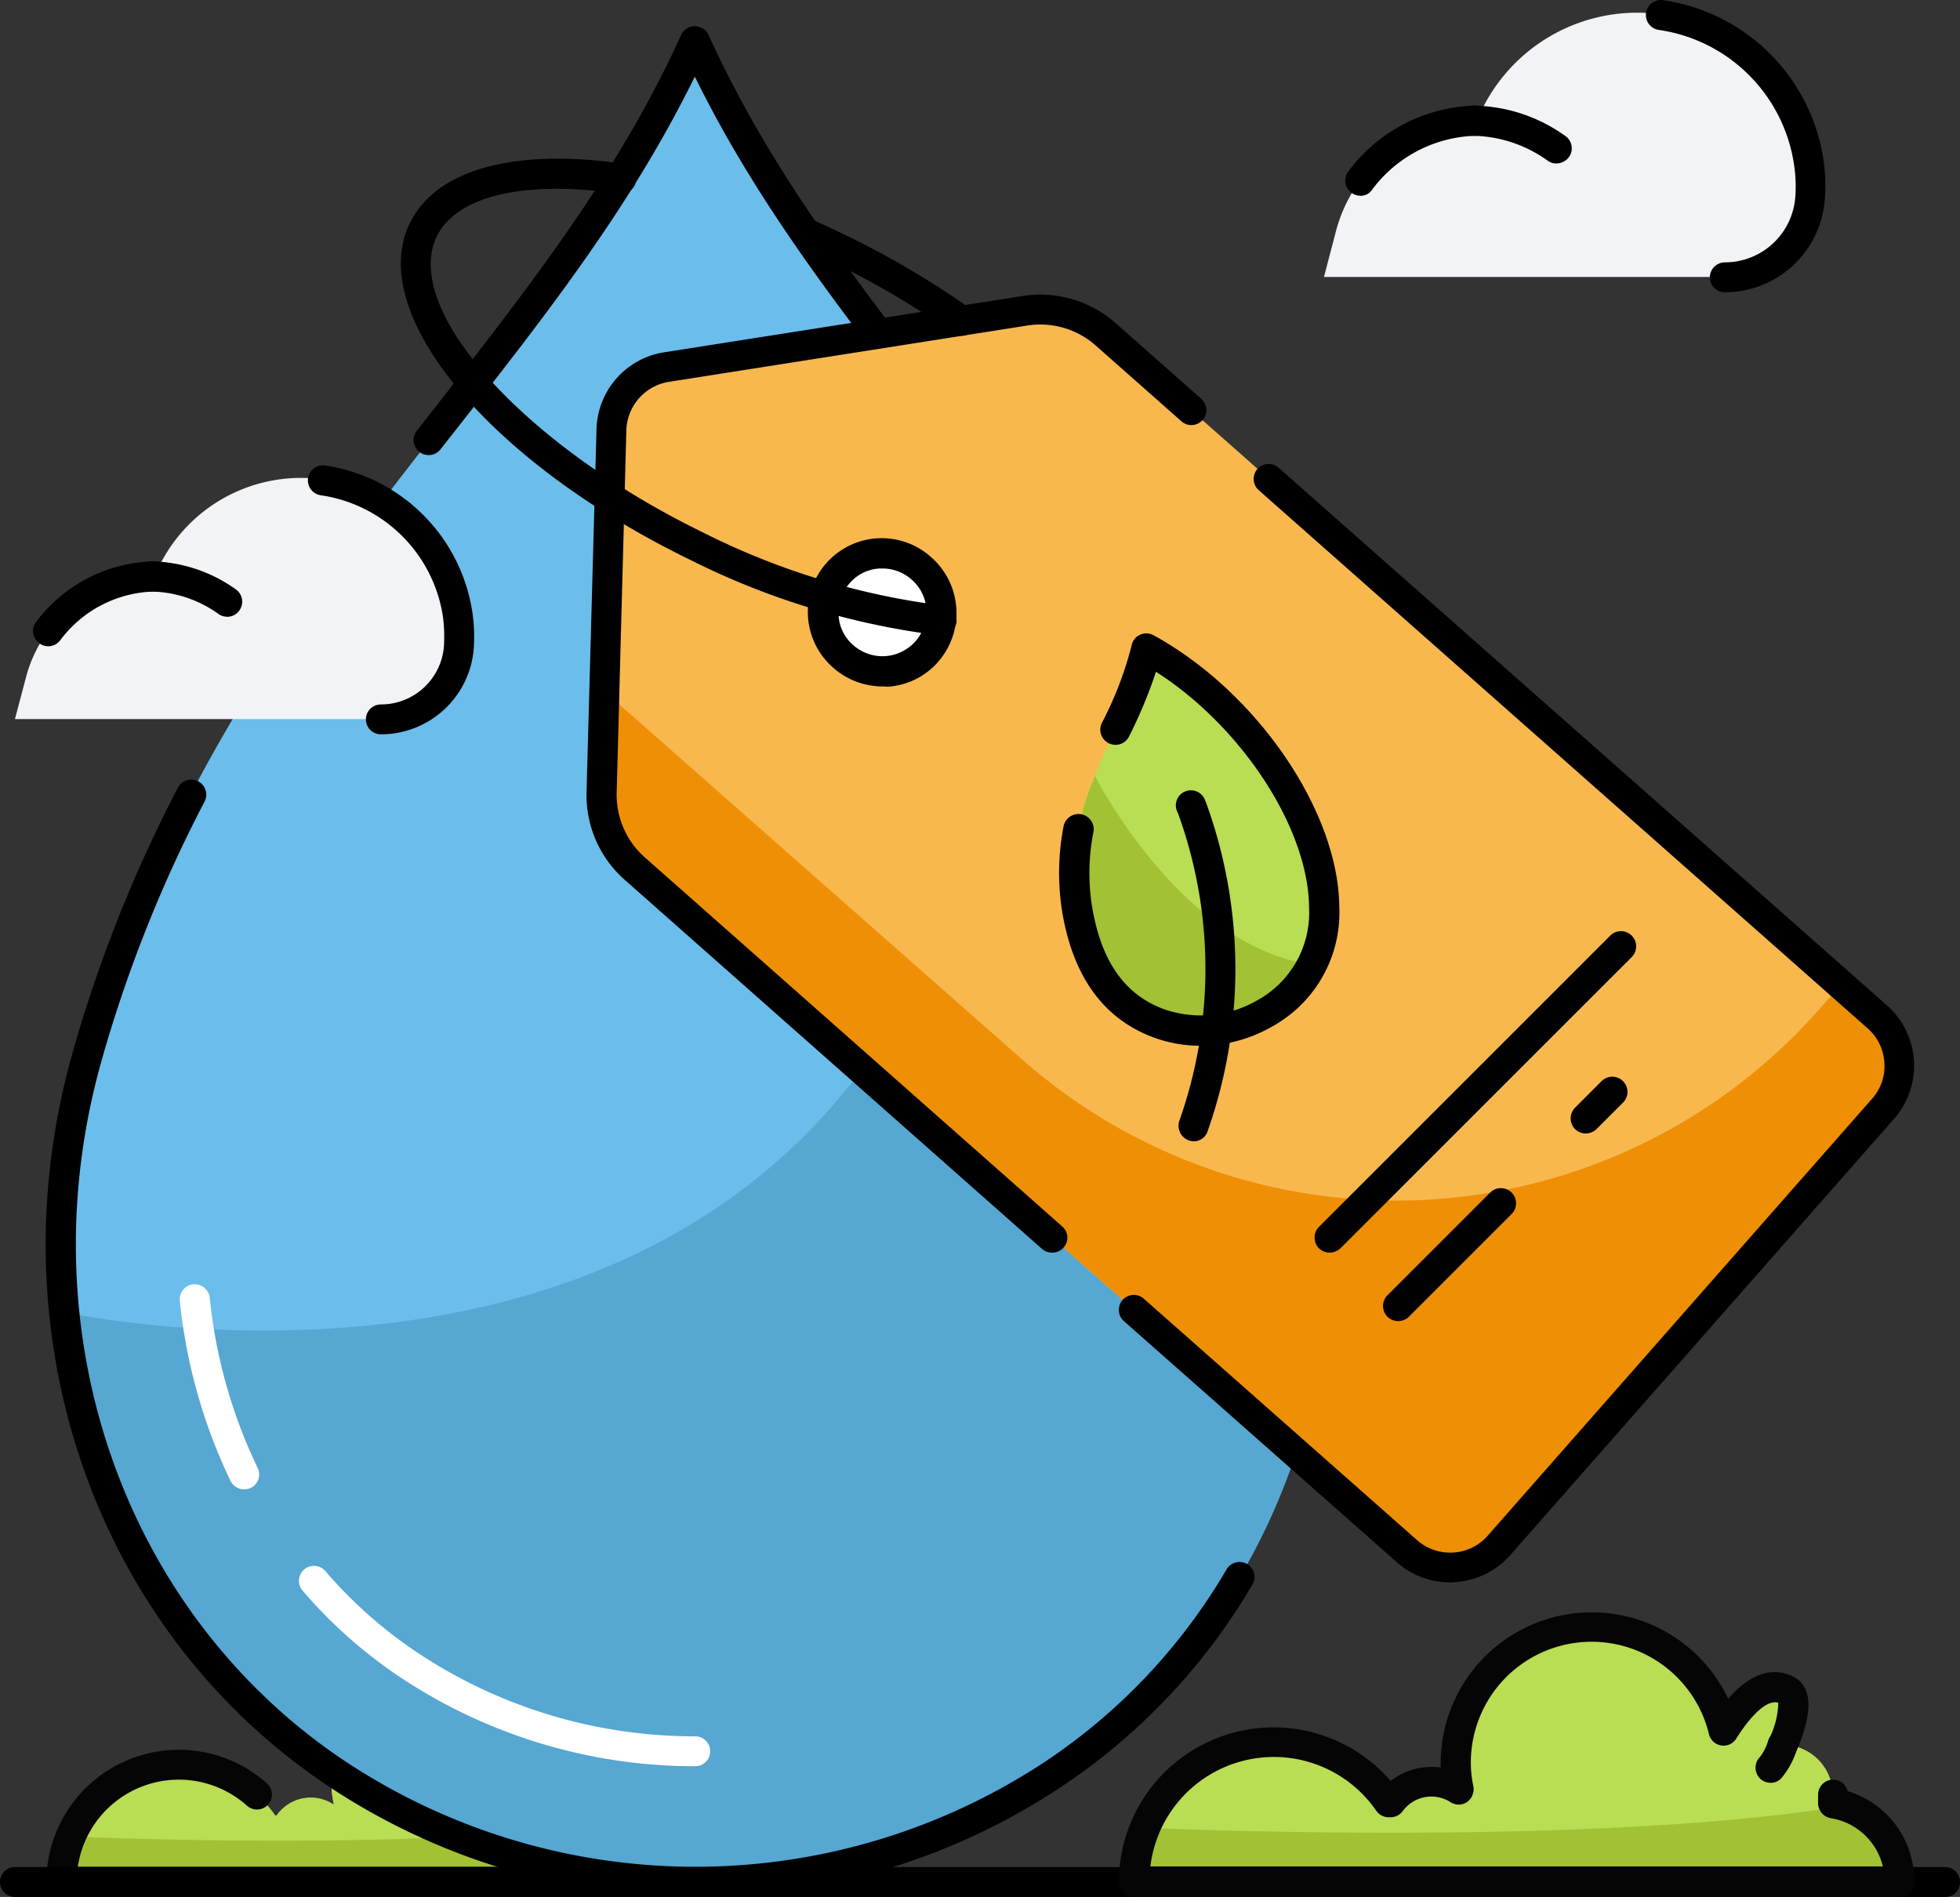 <svg id="etiqueta-ecologia" xmlns="http://www.w3.org/2000/svg" width="121.491" height="117.6" viewBox="0 0 121.491 117.6">
  <rect x="0" y="0" width="121.491" height="117.6" fill="#333333" stroke="none"/>
  <g id="Grupo_1161997" data-name="Grupo 1161997" transform="translate(3.8 103.423)">
    <path id="Trazado_1018611" data-name="Trazado 1018611" d="M43.279,69.39H3.47a7.267,7.267,0,0,1,13.25-4.127h.1a2.584,2.584,0,0,1,2.1-1.1,2.515,2.515,0,0,1,1.447.444,6.7,6.7,0,0,1-.154-1.408,7.064,7.064,0,0,1,13.925-1.678c.81-1.292,2.044-2.739,3.3-2.122.636.309.328,1.582-.193,2.854a2.605,2.605,0,0,1,2.6,2.6V65.3a4.162,4.162,0,0,1,3.433,4.089Z" transform="translate(-3.47 -56.14)" fill="#b9dd53"/>
  </g>
  <g id="Grupo_1161998" data-name="Grupo 1161998" transform="translate(3.8 103.423)">
    <path id="Trazado_1018612" data-name="Trazado 1018612" d="M43.279,69.39H3.47a7.085,7.085,0,0,1,.521-2.7,7.265,7.265,0,0,1,12.73-1.427h.1a2.584,2.584,0,0,1,2.1-1.1,2.515,2.515,0,0,1,1.447.444,6.7,6.7,0,0,1-.154-1.408,7.064,7.064,0,0,1,13.925-1.678c.81-1.273,2.044-2.739,3.3-2.122.636.309.328,1.582-.193,2.854a2.609,2.609,0,0,1,2.6,2.623v.444a2.766,2.766,0,0,1,.54.135,4.116,4.116,0,0,1,2.893,3.935Z" transform="translate(-3.47 -56.14)" fill="#b9dd53"/>
  </g>
  <g id="Grupo_1161999" data-name="Grupo 1161999" transform="translate(3.8 112.739)">
    <path id="Trazado_1018613" data-name="Trazado 1018613" d="M43.279,64.9H3.47a7.086,7.086,0,0,1,.521-2.7,1.119,1.119,0,0,0,.212-.116s22.682,1.061,36.163-1.119A4.109,4.109,0,0,1,43.279,64.9Z" transform="translate(-3.47 -60.97)" fill="#a3c134"/>
  </g>
  <g id="Grupo_1162000" data-name="Grupo 1162000" transform="translate(26.674 102.498)">
    <path id="Trazado_1018614" data-name="Trazado 1018614" d="M26.208,63.645a.756.756,0,0,1-.347-.077.913.913,0,0,1-.5-1.215,5.085,5.085,0,0,0,.482-1.7h-.019c-.463,0-1.2.675-1.909,1.813a.931.931,0,0,1-1.7-.289,6.077,6.077,0,0,0-5.96-4.667.926.926,0,1,1,0-1.852,7.976,7.976,0,0,1,7.156,4.4c1.389-1.5,2.584-1.427,3.414-1.022,1.6.791.579,3.24.251,4.05A.95.95,0,0,1,26.208,63.645Z" transform="translate(-15.33 -55.66)" fill="#050505"/>
  </g>
  <g id="Grupo_1162001" data-name="Grupo 1162001" transform="translate(2.874 108.477)">
    <path id="Trazado_1018615" data-name="Trazado 1018615" d="M43.725,67.883H3.916a.926.926,0,0,1-.926-.926,8.21,8.21,0,0,1,13.675-6.114.929.929,0,0,1-1.234,1.389,6.331,6.331,0,0,0-10.492,3.78H42.683a3.156,3.156,0,0,0-2.527-2.2.951.951,0,0,1-.791-.926v-.444a.926.926,0,0,1,.926-.926.958.958,0,0,1,.887.636,5.026,5.026,0,0,1,3.491,4.8.943.943,0,0,1-.945.926Z" transform="translate(-2.99 -58.76)" fill="#050505"/>
  </g>
  <g id="Grupo_1162002" data-name="Grupo 1162002" transform="translate(35.972 108.617)">
    <path id="Trazado_1018616" data-name="Trazado 1018616" d="M21.095,61.875a1,1,0,0,1-.559-.174.949.949,0,0,1-.212-1.312,2.357,2.357,0,0,0,.482-.868A.929.929,0,0,1,22.6,60a4.071,4.071,0,0,1-.771,1.485A.856.856,0,0,1,21.095,61.875Z" transform="translate(-20.151 -58.833)" fill="#050505"/>
  </g>
  <g id="Grupo_1162003" data-name="Grupo 1162003" transform="translate(0 115.748)">
    <path id="Trazado_1018617" data-name="Trazado 1018617" d="M122.083,64.382H2.426a.926.926,0,1,1,0-1.852H122.064a.926.926,0,0,1,.926.926A.9.9,0,0,1,122.083,64.382Z" transform="translate(-1.5 -62.53)"/>
  </g>
  <g id="Grupo_1162004" data-name="Grupo 1162004" transform="translate(3.798 2.571)">
    <path id="Trazado_1018618" data-name="Trazado 1018618" d="M65.209,111.105a40.166,40.166,0,0,1-44.862,0C6.133,101.5.4,83.332,5.053,66.8,13.307,37.6,33.192,24.989,42.778,3.85,52.364,24.989,72.23,37.6,80.5,66.8c4.648,16.529-1.08,34.7-15.295,44.3Z" transform="translate(-3.469 -3.85)" fill="#6bbeeb"/>
  </g>
  <g id="Grupo_1162005" data-name="Grupo 1162005" transform="translate(3.805 2.571)">
    <path id="Trazado_1018619" data-name="Trazado 1018619" d="M65.206,111.105a40.166,40.166,0,0,1-44.862,0A38.788,38.788,0,0,1,3.718,82.638,41.292,41.292,0,0,1,5.068,66.8C13.3,37.6,33.189,24.989,42.775,3.85c4.9,10.781,12.46,19.345,19.789,29.027V32.9C69.6,42.193,76.431,52.511,80.5,66.8,85.149,83.332,79.42,101.5,65.206,111.105Z" transform="translate(-3.473 -3.85)" fill="#6bbeeb"/>
  </g>
  <g id="Grupo_1162006" data-name="Grupo 1162006" transform="translate(4.05 31.618)">
    <path id="Trazado_1018620" data-name="Trazado 1018620" d="M65.088,97.119a40.166,40.166,0,0,1-44.862,0A38.788,38.788,0,0,1,3.6,68.651c1.061.212,58.845,12.556,58.864-49.741,7.04,9.3,13.867,19.615,17.937,33.907C85.03,69.346,79.3,87.514,65.088,97.119Z" transform="translate(-3.6 -18.91)" fill="#56a7d2"/>
  </g>
  <g id="Grupo_1162007" data-name="Grupo 1162007" transform="translate(25.621 1.626)">
    <path id="Trazado_1018621" data-name="Trazado 1018621" d="M69.976,68.184a.949.949,0,0,1-.906-.675C64.229,50.4,55.414,39.118,46.889,28.2c-5.516-7.078-10.762-13.79-14.658-21.717-3.9,7.966-9.161,14.7-14.716,21.775l-1.061,1.35a.934.934,0,0,1-1.466-1.157l1.061-1.35c5.883-7.541,11.457-14.639,15.333-23.2a.937.937,0,0,1,1.7,0c3.877,8.525,9.412,15.622,15.275,23.144C57,38.1,65.907,49.533,70.844,66.988a.945.945,0,0,1-.636,1.157.418.418,0,0,1-.231.039Z" transform="translate(-14.784 -3.36)"/>
  </g>
  <g id="Grupo_1162008" data-name="Grupo 1162008" transform="translate(2.832 48.315)">
    <path id="Trazado_1018622" data-name="Trazado 1018622" d="M43.243,96.852a40.979,40.979,0,0,1-22.952-7C6,80.188-.307,61.981,4.63,44.526a86.529,86.529,0,0,1,6.538-16.452.932.932,0,0,1,1.659.849,84.175,84.175,0,0,0-6.4,16.1C1.718,61.711,7.716,79.088,21.333,88.308a39.305,39.305,0,0,0,43.82,0A36.34,36.34,0,0,0,76.167,76.542a.929.929,0,0,1,1.6.945A38.235,38.235,0,0,1,66.176,89.851a40.768,40.768,0,0,1-22.932,7Z" transform="translate(-2.968 -27.567)"/>
  </g>
  <g id="Grupo_1162009" data-name="Grupo 1162009" transform="translate(37.279 19.196)">
    <path id="Trazado_1018623" data-name="Trazado 1018623" d="M52.038,13.975l47.851,42.3A4.059,4.059,0,0,1,100.256,62L76.475,89.059a4.059,4.059,0,0,1-5.728.366L22.9,47.129A6.081,6.081,0,0,1,20.831,42.4l.617-22.469a4.062,4.062,0,0,1,3.414-3.9l22.219-3.491a6.013,6.013,0,0,1,4.957,1.427Z" transform="translate(-20.828 -12.469)" fill="#f9b84e"/>
  </g>
  <g id="Grupo_1162010" data-name="Grupo 1162010" transform="translate(37.279 42.457)">
    <path id="Trazado_1018624" data-name="Trazado 1018624" d="M100.256,50.8,76.475,77.859a4.06,4.06,0,0,1-5.728.366L22.9,35.929A6.026,6.026,0,0,1,20.831,31.2l.174-6.673a5.857,5.857,0,0,0,1.254,1.5L46.927,47.771A35,35,0,0,0,96.264,44.7l1.427-1.6,2.218,1.967a4.076,4.076,0,0,1,.347,5.728Z" transform="translate(-20.828 -24.53)" fill="#ef8f06"/>
  </g>
  <g id="Grupo_1162011" data-name="Grupo 1162011" transform="translate(49.613 32.856)">
    <ellipse id="Elipse_12801" data-name="Elipse 12801" cx="3.645" cy="3.645" rx="3.645" ry="3.645" transform="matrix(0.804, -0.595, 0.595, 0.804, 0, 4.338)" fill="#fff"/>
  </g>
  <g id="Grupo_1162012" data-name="Grupo 1162012" transform="translate(36.354 18.262)">
    <path id="Trazado_1018625" data-name="Trazado 1018625" d="M49.2,71.379a.946.946,0,0,1-.617-.231L22.724,48.273a7,7,0,0,1-2.372-5.458l.617-22.469a4.957,4.957,0,0,1,4.2-4.783l22.219-3.491A7.05,7.05,0,0,1,53.12,13.73l5.343,4.725a.929.929,0,0,1-1.234,1.389l-5.343-4.725A5.178,5.178,0,0,0,47.7,13.9L25.462,17.395a3.133,3.133,0,0,0-2.642,2.989l-.6,22.489a5.173,5.173,0,0,0,1.755,4.012L49.841,69.759a.922.922,0,0,1,.077,1.312.936.936,0,0,1-.714.309Z" transform="translate(-20.349 -11.985)"/>
  </g>
  <g id="Grupo_1162013" data-name="Grupo 1162013" transform="translate(69.369 28.757)">
    <path id="Trazado_1018626" data-name="Trazado 1018626" d="M57.975,86.77A4.979,4.979,0,0,1,54.7,85.536L37.782,70.588A.929.929,0,1,1,39.016,69.2L55.931,84.147a3.107,3.107,0,0,0,2.257.771,3.063,3.063,0,0,0,2.141-1.061l23.8-27.06a3.027,3.027,0,0,0,.771-2.257A3.063,3.063,0,0,0,83.84,52.4L46.114,19.053a.929.929,0,0,1,1.234-1.389L85.055,50.993a4.993,4.993,0,0,1,.444,7.04L61.717,85.073a4.934,4.934,0,0,1-3.433,1.678,1.659,1.659,0,0,1-.309.019Z" transform="translate(-37.467 -17.427)"/>
  </g>
  <g id="Grupo_1162014" data-name="Grupo 1162014" transform="translate(24.846 9.837)">
    <path id="Trazado_1018627" data-name="Trazado 1018627" d="M47.88,37.171h-.1a47.291,47.291,0,0,1-15.468-4.687C19.836,26.408,12.2,17.228,14.938,11.615c1.62-3.317,6.442-4.667,13.231-3.684a.923.923,0,0,1,.791,1.061.934.934,0,0,1-1.061.791c-5.844-.849-10.049.135-11.283,2.642-2.2,4.532,5.362,12.942,16.529,18.381a45.485,45.485,0,0,0,14.832,4.513.947.947,0,0,1,.849,1.022.957.957,0,0,1-.945.829Z" transform="translate(-14.382 -7.617)"/>
  </g>
  <g id="Grupo_1162015" data-name="Grupo 1162015" transform="translate(49.004 13.521)">
    <path id="Trazado_1018628" data-name="Trazado 1018628" d="M37.5,16.823a.9.9,0,0,1-.54-.174,52.872,52.872,0,0,0-7.31-4.32c-.733-.366-1.447-.694-2.179-1a.937.937,0,1,1,.752-1.717c.752.328,1.485.675,2.237,1.041a54.83,54.83,0,0,1,7.58,4.475.932.932,0,0,1,.212,1.312A.915.915,0,0,1,37.5,16.823Z" transform="translate(-26.907 -9.527)"/>
  </g>
  <g id="Grupo_1162016" data-name="Grupo 1162016" transform="translate(50.118 33.402)">
    <path id="Trazado_1018629" data-name="Trazado 1018629" d="M32.066,28.987a4.612,4.612,0,0,1-3.028-1.138,4.578,4.578,0,1,1,6.056-6.866,4.6,4.6,0,0,1,.424,6.48,4.524,4.524,0,0,1-3.144,1.543,1.765,1.765,0,0,0-.309-.019Zm0-7.31h-.174a2.621,2.621,0,0,0-1.871.926,2.73,2.73,0,0,0-.675,1.967,2.621,2.621,0,0,0,.926,1.871,2.725,2.725,0,0,0,4.513-2.218,2.621,2.621,0,0,0-.926-1.871A2.7,2.7,0,0,0,32.066,21.677Z" transform="translate(-27.485 -19.835)"/>
  </g>
  <g id="Grupo_1162017" data-name="Grupo 1162017" transform="translate(11.142 79.617)">
    <path id="Trazado_1018630" data-name="Trazado 1018630" d="M11.275,56.513a.962.962,0,0,1-.849-.521A33.465,33.465,0,0,1,7.283,44.825.932.932,0,0,1,8.112,43.8a.943.943,0,0,1,1.022.829,31.734,31.734,0,0,0,2.97,10.55.927.927,0,0,1-.444,1.254,1.141,1.141,0,0,1-.386.077Z" transform="translate(-7.277 -43.797)" fill="#fff"/>
  </g>
  <g id="Grupo_1162018" data-name="Grupo 1162018" transform="translate(18.525 97.068)">
    <path id="Trazado_1018631" data-name="Trazado 1018631" d="M35.686,65.275a32.99,32.99,0,0,1-18.439-5.613,29.657,29.657,0,0,1-5.921-5.285.93.93,0,0,1,1.408-1.215,28.191,28.191,0,0,0,5.555,4.957,30.994,30.994,0,0,0,17.378,5.3.926.926,0,0,1,.019,1.852Z" transform="translate(-11.105 -52.845)" fill="#fff"/>
  </g>
  <g id="Grupo_1162019" data-name="Grupo 1162019" transform="translate(66.581 40.2)">
    <path id="Trazado_1018632" data-name="Trazado 1018632" d="M40.494,23.36c-.6,2.874-2.276,5.4-3.472,8.563a14.715,14.715,0,0,0-.617,8.641c.791,3.259,2.488,5.188,4.938,6.056a7.84,7.84,0,0,0,6.4-.617C55.982,41.355,49.4,28.24,40.494,23.36Z" transform="translate(-36.021 -23.36)" fill="#b9dd53"/>
  </g>
  <g id="Grupo_1162020" data-name="Grupo 1162020" transform="translate(66.6 40.2)">
    <path id="Trazado_1018633" data-name="Trazado 1018633" d="M47.756,46.022a7.847,7.847,0,0,1-6.4.617c-2.449-.887-4.166-2.816-4.938-6.075a14.7,14.7,0,0,1,.617-8.641c.1-.212.174-.444.27-.656,1.177-2.874,2.642-5.227,3.2-7.908,7.368,4.05,13.154,13.732,10.241,19.6a7.232,7.232,0,0,1-2.99,3.067Z" transform="translate(-36.031 -23.36)" fill="#b9dd53"/>
  </g>
  <g id="Grupo_1162021" data-name="Grupo 1162021" transform="translate(66.6 48.108)">
    <path id="Trazado_1018634" data-name="Trazado 1018634" d="M47.756,42.215a7.847,7.847,0,0,1-6.4.617c-2.449-.887-4.166-2.816-4.938-6.075a14.7,14.7,0,0,1,.617-8.641c.1-.212.174-.444.27-.656,0,0,5.343,10.589,13.462,11.688a7.4,7.4,0,0,1-3.009,3.067Z" transform="translate(-36.031 -27.46)" fill="#a3c134"/>
  </g>
  <g id="Grupo_1162022" data-name="Grupo 1162022" transform="translate(65.648 39.269)">
    <path id="Trazado_1018635" data-name="Trazado 1018635" d="M44.3,48.438a8.314,8.314,0,0,1-2.816-.482c-2.855-1.022-4.706-3.279-5.535-6.731a15.125,15.125,0,0,1-.135-6.384.942.942,0,0,1,1.852.347A13.09,13.09,0,0,0,37.78,40.8c.675,2.835,2.1,4.61,4.34,5.4a6.965,6.965,0,0,0,5.632-.54,6.2,6.2,0,0,0,3.279-5.805c-.039-4.918-4.2-11.225-9.489-14.6a29.412,29.412,0,0,1-1.659,3.992.94.94,0,0,1-1.7-.81,22.218,22.218,0,0,0,1.852-4.822.9.9,0,0,1,.521-.656.942.942,0,0,1,.849.039c6.4,3.51,11.457,10.916,11.5,16.838a8.061,8.061,0,0,1-4.224,7.445A8.9,8.9,0,0,1,44.3,48.438Z" transform="translate(-35.537 -22.877)"/>
  </g>
  <g id="Grupo_1162023" data-name="Grupo 1162023" transform="translate(72.889 48.998)">
    <path id="Trazado_1018636" data-name="Trazado 1018636" d="M40.388,49.674a.874.874,0,0,1-.309-.058.964.964,0,0,1-.579-1.2A28.237,28.237,0,0,0,39.443,29.4l-.1-.231a.933.933,0,0,1,1.755-.636l.1.251a30.22,30.22,0,0,1,.058,20.271A.891.891,0,0,1,40.388,49.674Z" transform="translate(-39.291 -27.921)"/>
  </g>
  <g id="Grupo_1162024" data-name="Grupo 1162024" transform="translate(81.483 57.728)">
    <path id="Trazado_1018637" data-name="Trazado 1018637" d="M44.678,52.376a.952.952,0,0,1-.656-.27.943.943,0,0,1,0-1.331L62.075,32.722a.941.941,0,1,1,1.331,1.331L45.353,52.106A1.036,1.036,0,0,1,44.678,52.376Z" transform="translate(-43.747 -32.447)"/>
  </g>
  <g id="Grupo_1162025" data-name="Grupo 1162025" transform="translate(97.357 66.754)">
    <path id="Trazado_1018638" data-name="Trazado 1018638" d="M52.908,40.643a.952.952,0,0,1-.656-.27.943.943,0,0,1,0-1.331L53.892,37.4a.941.941,0,0,1,1.331,1.331l-1.639,1.639A1,1,0,0,1,52.908,40.643Z" transform="translate(-51.977 -37.128)"/>
  </g>
  <g id="Grupo_1162026" data-name="Grupo 1162026" transform="translate(85.727 73.659)">
    <path id="Trazado_1018639" data-name="Trazado 1018639" d="M46.878,48.948a.952.952,0,0,1-.656-.27.943.943,0,0,1,0-1.331l6.365-6.365a.941.941,0,0,1,1.331,1.331l-6.365,6.365A.946.946,0,0,1,46.878,48.948Z" transform="translate(-45.947 -40.708)"/>
  </g>
  <g id="Grupo_1162027" data-name="Grupo 1162027" transform="translate(70.282 100.877)">
    <path id="Trazado_1018640" data-name="Trazado 1018640" d="M85.386,70.616H37.94a8.659,8.659,0,0,1,8.66-8.66A8.571,8.571,0,0,1,53.717,65.7h.116a3.034,3.034,0,0,1,2.507-1.312,3.1,3.1,0,0,1,1.717.521,7.987,7.987,0,0,1-.174-1.678A8.413,8.413,0,0,1,74.47,61.243c.964-1.524,2.43-3.26,3.915-2.527.752.366.386,1.89-.231,3.395a3.1,3.1,0,0,1,3.105,3.105v.54a4.948,4.948,0,0,1,4.127,4.86Z" transform="translate(-37.94 -54.82)" fill="#b9dd53"/>
  </g>
  <g id="Grupo_1162028" data-name="Grupo 1162028" transform="translate(70.282 100.897)">
    <path id="Trazado_1018641" data-name="Trazado 1018641" d="M85.386,70.607H37.94a8.549,8.549,0,0,1,.617-3.221,8.654,8.654,0,0,1,15.16-1.7h.116a3.083,3.083,0,0,1,4.224-.771,7.854,7.854,0,0,1-.174-1.678A8.413,8.413,0,0,1,74.47,61.253c.964-1.524,2.43-3.26,3.915-2.527.752.366.386,1.89-.231,3.395a3.107,3.107,0,0,1,3.105,3.124v.521c.212.039.424.1.636.154a4.9,4.9,0,0,1,3.491,4.687Z" transform="translate(-37.94 -54.83)" fill="#b9dd53"/>
  </g>
  <g id="Grupo_1162029" data-name="Grupo 1162029" transform="translate(70.282 111.967)">
    <path id="Trazado_1018642" data-name="Trazado 1018642" d="M85.386,65.276H37.94a8.549,8.549,0,0,1,.617-3.221,1.418,1.418,0,0,0,.251-.135S65.849,63.174,81.9,60.57a4.937,4.937,0,0,1,3.491,4.706Z" transform="translate(-37.94 -60.57)" fill="#a3c134"/>
  </g>
  <g id="Grupo_1162030" data-name="Grupo 1162030" transform="translate(69.357 99.952)">
    <path id="Trazado_1018643" data-name="Trazado 1018643" d="M85.832,71.988H38.386a.926.926,0,0,1-.926-.926A9.586,9.586,0,0,1,54.3,64.794a4.161,4.161,0,0,1,3.105-.829v-.27A9.359,9.359,0,0,1,75.224,59.7c1.659-1.909,3.086-1.852,4.031-1.369,1.755.868.6,3.665.212,4.59a.929.929,0,0,1-1.717-.714,5.169,5.169,0,0,0,.579-2.257c-.945-.289-2.237,1.62-2.6,2.218a.931.931,0,0,1-1.7-.289,7.484,7.484,0,0,0-14.755,1.774,6.838,6.838,0,0,0,.154,1.466.988.988,0,0,1-.386.984.932.932,0,0,1-1.042,0,2.2,2.2,0,0,0-2.932.54.942.942,0,0,1-.771.405h-.116a.942.942,0,0,1-.771-.405,7.709,7.709,0,0,0-14,3.452h45.4a3.965,3.965,0,0,0-3.221-2.989.951.951,0,0,1-.791-.926v-.54a.929.929,0,0,1,1.832-.212,5.81,5.81,0,0,1,4.127,5.593.935.935,0,0,1-.926.964Z" transform="translate(-37.46 -54.34)" fill="#050505"/>
  </g>
  <g id="Grupo_1162031" data-name="Grupo 1162031" transform="translate(108.819 107.248)">
    <path id="Trazado_1018644" data-name="Trazado 1018644" d="M58.865,61.4a1,1,0,0,1-.559-.174.949.949,0,0,1-.212-1.312,2.979,2.979,0,0,0,.6-1.1.929.929,0,0,1,1.794.482A4.874,4.874,0,0,1,59.6,61.01.881.881,0,0,1,58.865,61.4Z" transform="translate(-57.921 -58.123)" fill="#050505"/>
  </g>
  <g id="Grupo_1162032" data-name="Grupo 1162032" transform="translate(82.067 0.796)">
    <path id="Trazado_1018645" data-name="Trazado 1018645" d="M74.2,14.29a5.31,5.31,0,0,1-5.3,5.015H44.05l.752-2.874A9.191,9.191,0,0,1,53.539,9.6a10.725,10.725,0,0,1,20.56,2.6,9.645,9.645,0,0,1,.1,2.083Z" transform="translate(-44.05 -2.93)" fill="#f1f3f6"/>
  </g>
  <g id="Grupo_1162033" data-name="Grupo 1162033" transform="translate(102.023 0)">
    <path id="Trazado_1018646" data-name="Trazado 1018646" d="M59.283,20.634a.926.926,0,0,1-.926-.926.939.939,0,0,1,.926-.926,4.379,4.379,0,0,0,4.378-4.127,8.918,8.918,0,0,0-.077-1.89,9.9,9.9,0,0,0-8.371-8.39.933.933,0,1,1,.231-1.852,11.763,11.763,0,0,1,9.971,9.991,10.814,10.814,0,0,1,.077,2.237,6.208,6.208,0,0,1-6.21,5.883Z" transform="translate(-54.397 -2.517)"/>
  </g>
  <g id="Grupo_1162034" data-name="Grupo 1162034" transform="translate(83.384 6.545)">
    <path id="Trazado_1018647" data-name="Trazado 1018647" d="M45.673,11.5a.9.9,0,0,1-.559-.193A.929.929,0,0,1,44.92,10,10.114,10.114,0,0,1,52.886,5.91a.943.943,0,0,1,.945.926.93.93,0,0,1-.926.945,8.269,8.269,0,0,0-6.5,3.337.856.856,0,0,1-.733.386Z" transform="translate(-44.733 -5.91)"/>
  </g>
  <g id="Grupo_1162035" data-name="Grupo 1162035" transform="translate(90.341 6.545)">
    <path id="Trazado_1018648" data-name="Trazado 1018648" d="M54.473,9.5a.9.9,0,0,1-.54-.174,8.146,8.146,0,0,0-4.667-1.543.935.935,0,0,1,0-1.871h.019A9.993,9.993,0,0,1,55.033,7.8a.932.932,0,0,1,.212,1.312.977.977,0,0,1-.771.386Z" transform="translate(-48.34 -5.91)"/>
  </g>
  <g id="Grupo_1162036" data-name="Grupo 1162036" transform="translate(0.926 29.639)">
    <path id="Trazado_1018649" data-name="Trazado 1018649" d="M29.5,28.253a4.844,4.844,0,0,1-4.841,4.571H1.98L2.674,30.2a8.386,8.386,0,0,1,7.966-6.23,9.8,9.8,0,0,1,18.786,2.392A8.919,8.919,0,0,1,29.5,28.253Z" transform="translate(-1.98 -17.884)" fill="#f1f3f6"/>
  </g>
  <g id="Grupo_1162037" data-name="Grupo 1162037" transform="translate(19.088 28.853)">
    <path id="Trazado_1018650" data-name="Trazado 1018650" d="M15.916,34.147a.926.926,0,1,1,0-1.852,3.913,3.913,0,0,0,3.915-3.684,9.993,9.993,0,0,0-.058-1.7,8.96,8.96,0,0,0-7.561-7.58.933.933,0,1,1,.231-1.852,10.842,10.842,0,0,1,9.161,9.2,10.507,10.507,0,0,1,.077,2.064A5.769,5.769,0,0,1,15.916,34.147Z" transform="translate(-11.397 -17.477)"/>
  </g>
  <g id="Grupo_1162038" data-name="Grupo 1162038" transform="translate(2.05 34.8)">
    <path id="Trazado_1018651" data-name="Trazado 1018651" d="M3.5,25.825a.9.9,0,0,1-.559-.193.929.929,0,0,1-.193-1.312A9.375,9.375,0,0,1,10.1,20.56a.935.935,0,1,1,.019,1.871A7.493,7.493,0,0,0,4.255,25.44a.941.941,0,0,1-.752.386Z" transform="translate(-2.563 -20.56)"/>
  </g>
  <g id="Grupo_1162039" data-name="Grupo 1162039" transform="translate(8.39 34.8)">
    <path id="Trazado_1018652" data-name="Trazado 1018652" d="M11.54,23.993A.9.9,0,0,1,11,23.82a7.375,7.375,0,0,0-4.224-1.389.93.93,0,0,1-.926-.945A.955.955,0,0,1,6.8,20.56,9.257,9.257,0,0,1,12.08,22.3a.932.932,0,0,1,.212,1.312.915.915,0,0,1-.752.386Z" transform="translate(-5.85 -20.56)"/>
  </g>
</svg>
